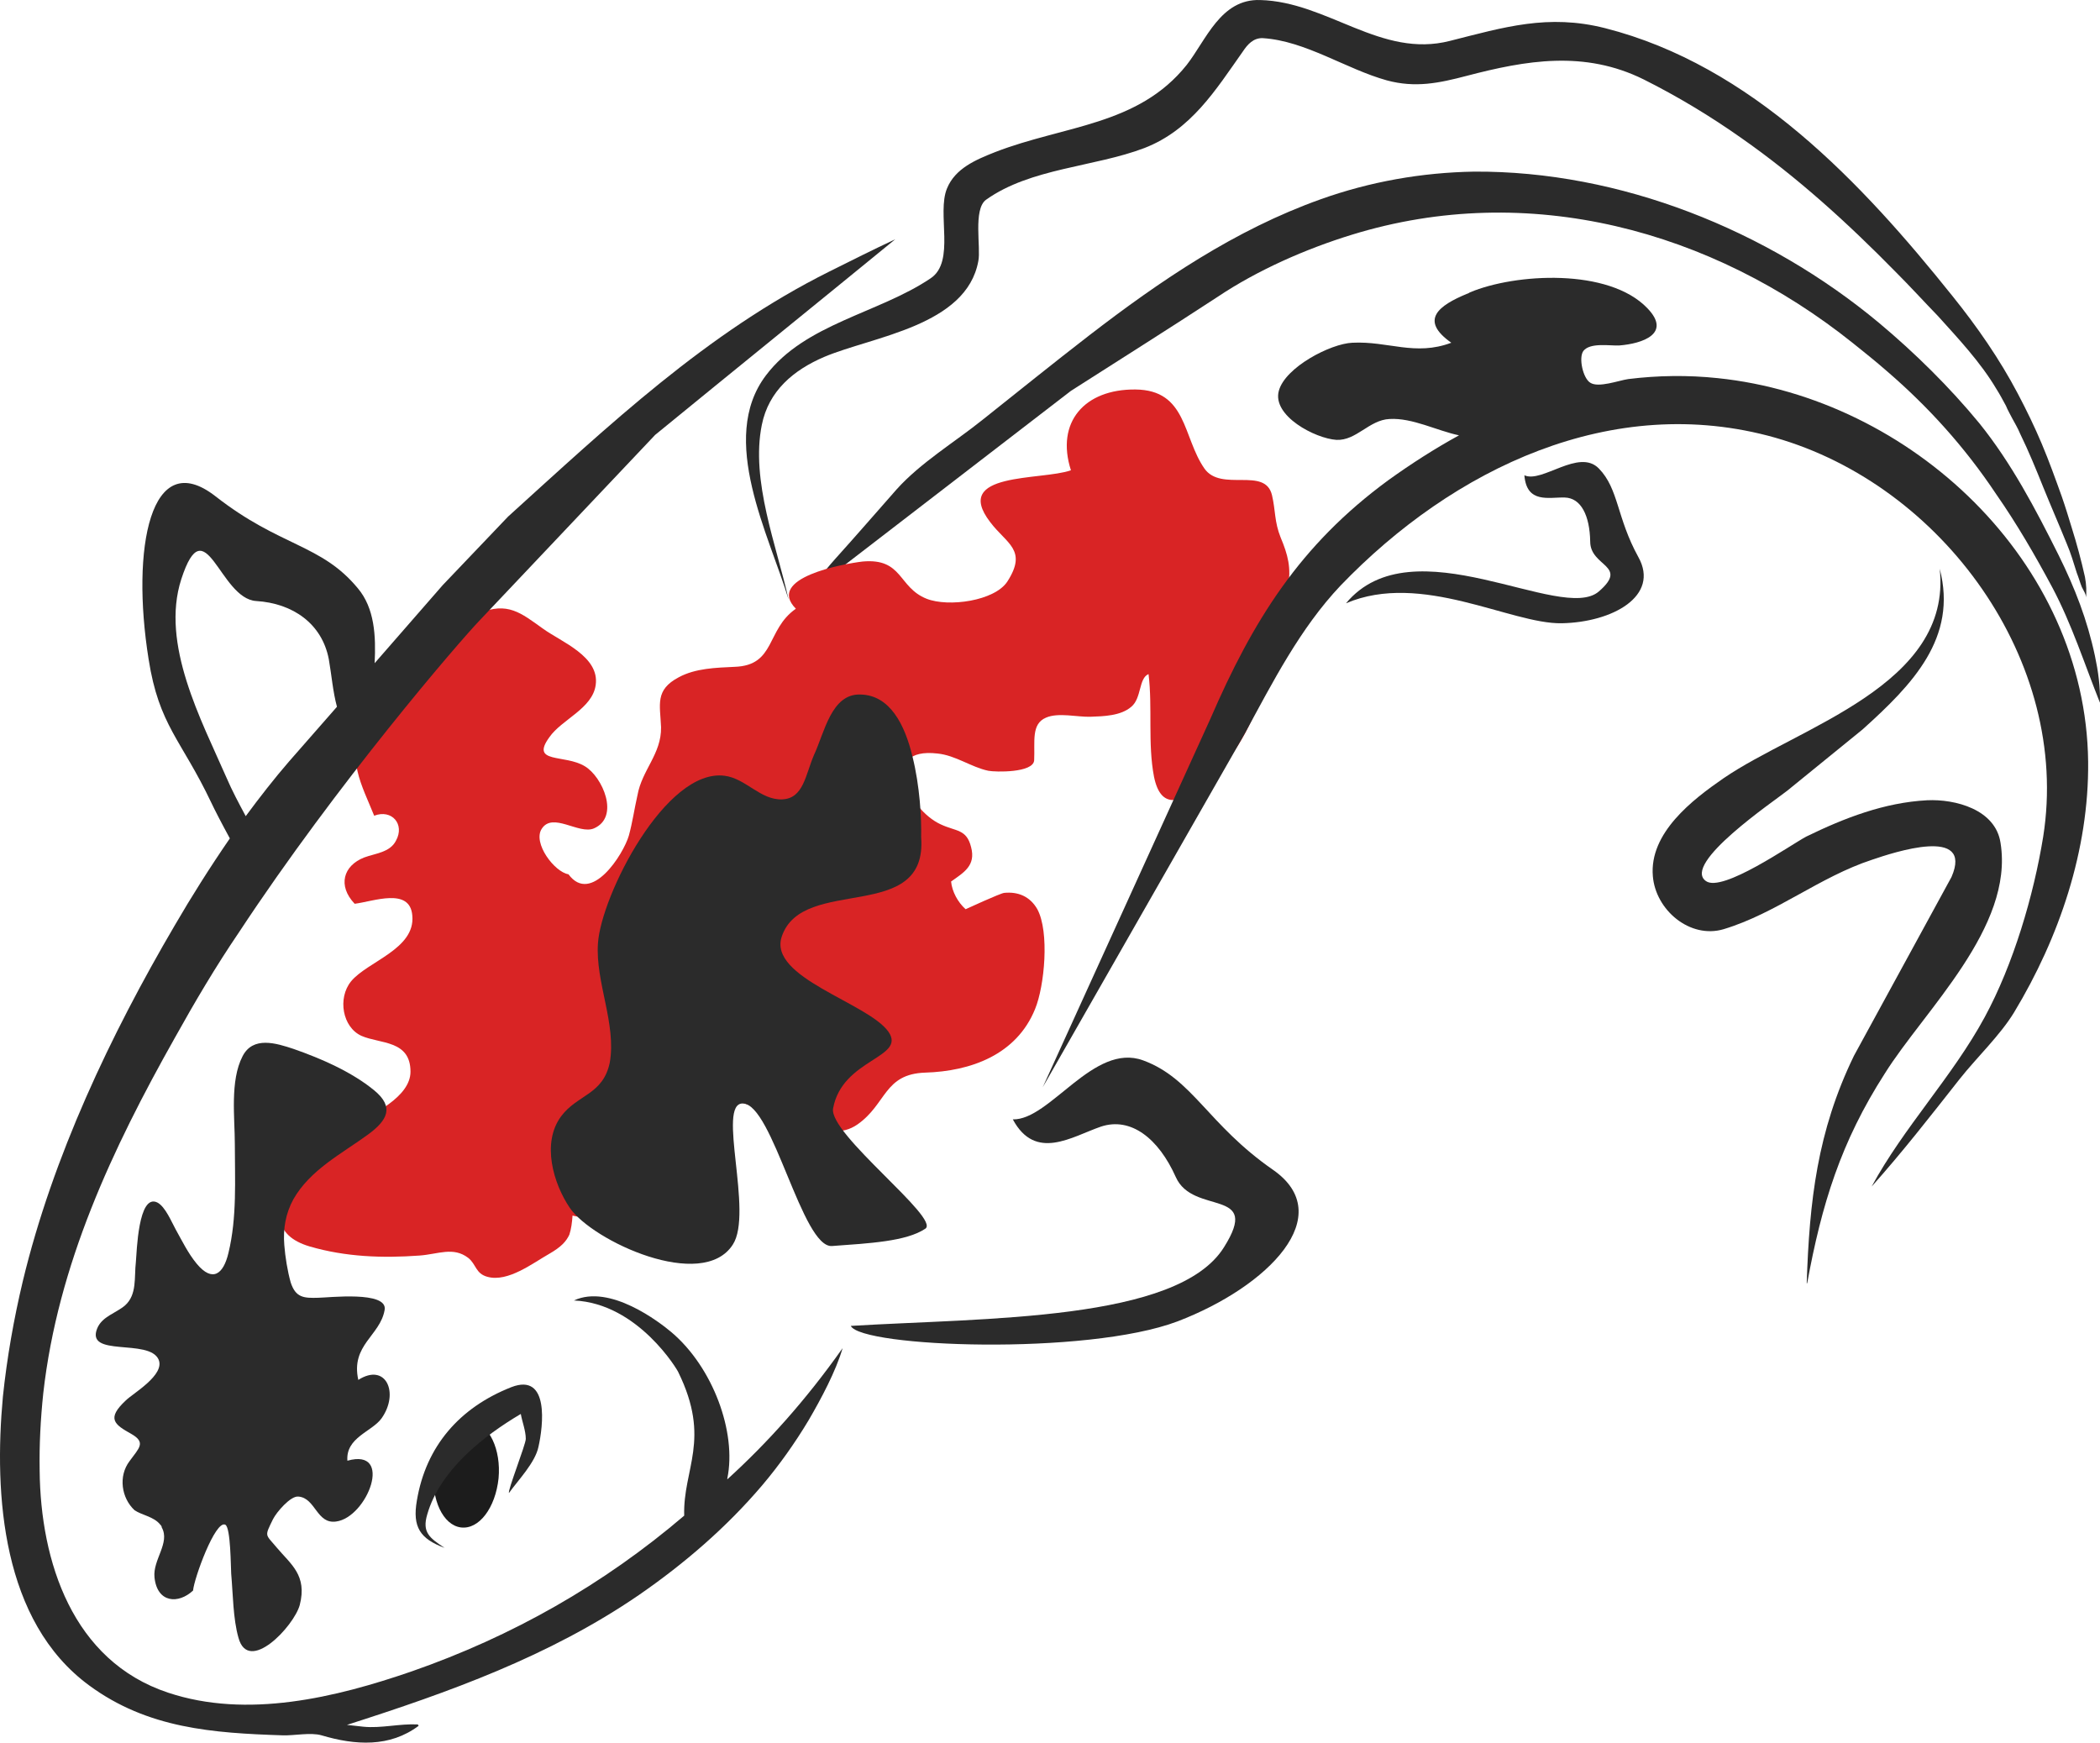 <?xml version="1.0" encoding="utf-8"?>
<!-- Generator: Adobe Illustrator 15.0.0, SVG Export Plug-In . SVG Version: 6.00 Build 0)  -->
<!DOCTYPE svg PUBLIC "-//W3C//DTD SVG 1.1//EN" "http://www.w3.org/Graphics/SVG/1.1/DTD/svg11.dtd">
<svg version="1.1" id="Layer_1" xmlns="http://www.w3.org/2000/svg" xmlns:xlink="http://www.w3.org/1999/xlink" x="0px" y="0px"
	 width="462.649px" height="383.917px" viewBox="11.264 67.792 462.649 383.917"
	 enable-background="new 11.264 67.792 462.649 383.917" xml:space="preserve">
<g>
	<path fill="#1C1C1C" d="M115.2,381c-4-0.5-7.6,4.3-8.3,10.8c-0.7,6.4,2,12,5.9,12.5c4,0.5,7.6-4.3,8.3-10.8
		C121.7,387.1,119,381.5,115.2,381z"/>
	<path fill="#2B2B2B" d="M198.7,359.9c2.3,4.699,51.899,6.6,72-1c20.1-7.7,35.399-23.4,21-33.4c-14.4-10-17.7-20.1-28.601-24.1
		c-10.899-4-20.5,13.199-28.7,13c5,9.3,13,3.8,19.4,1.6c6.601-2.2,12.7,2.6,16.5,11.1c3.8,8.601,19,2.2,10.601,15.5
		C270.7,358.9,228.4,358.1,198.7,359.9z"/>
	<path fill="#2B2B2B" d="M473.9,222.6c-3.4-8.5-6.2-17.3-10.5-25.399c-3.801-7.1-7.801-14-12.4-20.6c-6.8-10.2-14.8-19.1-24.1-27.1
		c-2.4-2.1-4.9-4.1-7.4-6.1c-31.1-24.9-71.5-35.9-110.4-23.9c-10.1,3.1-20.8,7.8-29.6,13.7c-10.7,7-21.5,13.8-32.3,20.7l-60.4,46.5
		c3.1-2.6,5.6-6.3,8.4-9.4c4.6-5.1,9.1-10.3,13.6-15.4c5.3-5.9,12.8-10.4,18.9-15.3c7.8-6.2,15.6-12.5,23.5-18.6
		c15.7-12.1,32.2-23.3,51-30c10.899-3.9,22.3-5.9,33.8-6.1c32.2-0.2,64.7,12.9,89.2,33.3c7.899,6.6,15.6,14.2,22.1,22.1
		c7.101,8.8,12.4,18.9,17.5,29.1c3.601,7.3,6.3,14.2,8,22.2C473.5,215.6,474,219.1,473.9,222.6z"/>
	<path fill="#D92425" d="M136.7,339.8c-0.7,1.5-1.8,2.7-4.4,4.2c-3.7,2.1-9.1,6.3-13.6,5.1c-2.7-0.699-2.5-2.8-4.3-4.199
		c-3.3-2.5-6.6-0.801-10.7-0.5c-8.2,0.6-16.3,0.3-24.2-2c-16.6-4.9,2.8-23.601,9.8-27c3.9-2,12.4-5.9,12.4-11.5
		c0-7-6.7-6.101-10.8-7.9c-4.2-1.9-5.3-8.3-2.3-12c3.6-4.4,14.2-7.1,13.5-14.5c-0.5-6.3-8.6-3.1-12.7-2.6c-3.8-4-2.5-8.4,2.1-10.2
		c2.4-0.9,5.7-1.101,7-3.7c2-3.6-0.9-7-4.8-5.5c-2.6-6.5-6.5-13.1-2.1-19.6c1.9-2.9,4.3-6.601,6.5-9.4c1.8-2.1,5.8-3.4,5.6-6.4
		c4-3.399,8.2-7.2,13.1-9.2c6.3-2.6,9.2-0.1,14.1,3.4c4,2.9,12.5,6.101,11.6,12.4c-0.7,5.2-7.5,7.6-10.2,11.5
		c-4.3,5.899,3.4,3.7,7.8,6.399c3.9,2.301,7.8,11.2,2,13.7c-3.3,1.4-9.1-3.7-11.5,0.101c-2,3.1,2.8,9.5,5.9,10
		c5,6.8,12.1-4.4,13.3-8.5c0.8-2.9,1.2-5.801,1.9-8.9c1-5.6,5.3-9.1,5.2-15c-0.2-5-1.4-8.2,3.9-11c3.7-2,8.2-2.1,12.3-2.3
		c9.1-0.3,6.9-8.2,13.5-12.8c-6.7-6.8,10.5-9.9,14.7-10.4c8.9-0.8,7.8,5.7,14.1,8.2c4.8,1.9,15,0.5,17.8-3.8c4.5-7-0.2-8.3-3.8-13.1
		c-8.5-11.1,11.3-9.1,17.8-11.4c-3.4-10.6,3-17.9,14.2-17.8C272.8,153.7,271.8,164.1,276.6,171c3.7,5.3,13.4-0.5,14.9,5.9
		c0.8,3.4,0.5,5.8,1.9,9.3c1.6,3.8,2.399,6.8,1.6,10.9c-2.8,15-6.2,33.7-18.7,43.7c-4.8,3.8-9.3,5.5-10.8-1.899
		c-1.4-7.301-0.3-15.2-1.2-22.601c-2.2,0.9-1.5,5.3-3.8,7.2c-2.3,2-6.1,2.1-9,2.2c-2.8,0.1-7.1-1-9.8,0.2
		c-3.3,1.399-2.4,5.3-2.6,9.399c-0.2,2.8-8.6,2.601-10.1,2.3c-3.8-0.8-7.2-3.399-11.2-3.8c-13-1.5-6.5,12.3,0.7,15.601
		c3.4,1.6,5.7,1,6.7,5c1.1,4.1-1.6,5.6-4.4,7.6c0.2,2.2,1.5,4.6,3.2,6.1c0,0,7.6-3.5,8.5-3.6c3.1-0.3,5.7,0.8,7.3,3.6
		c2.7,5,1.6,16.9-0.5,22c-4.1,10.101-14.2,13.7-24.2,14c-9.1,0.301-8.5,6.9-14.9,11.4c-3.6,2.5-7,1.4-10.9,0
		c-6.2-2.1-12.7-4.3-19.1-6.1c-2.1-8.5-2.6-25-14.6-24.201c-4.7,0.301-9.5,2.9-7.8,8.201c1.4,4.5,7.2,4.5,8.7,7.699
		c1,1.9-0.6,6.101-1.4,8c-1.5,4.101-3.4,3.2-5.9,5.7c-5.5,5.4,5.3,8.601,4.9,14.3c-0.5,6.4-12.2,7.7-16.7,6.5
		C137.3,337.1,137.1,338.6,136.7,339.8z"/>
	<polygon fill="#231F20" points="78.5,450.9 78.7,450.8 78.7,450.8 	"/>
	<path fill="#2B2B2B" d="M46.5,403.6c0.2,0.2,0.4,0.4,0.4,0.7c1.9,3.4-2,7.101-1.6,11c0.6,5.7,5.3,5.9,8.5,2.9
		c0.2-2.601,4.9-15.601,7.1-14.5c1.2,0.6,1.2,9.399,1.3,10.8c0.4,4.5,0.4,9.9,1.6,14.1C66,436.7,76,426.1,77.3,421.4
		c1.7-6.601-2-9-5.1-12.7c-2.5-3-2.7-2.3-0.8-6.2c0.8-1.6,3.9-5.2,5.6-5c3.8,0.3,4,6.1,8.3,5.5c6.9-0.9,12.8-16.3,2.5-13.4
		c-0.4-5.1,5.4-6.399,7.5-9.3c4-5.6,1-12.399-5.1-8.5c-1.7-7.7,4.8-9.7,5.8-15.399c0.8-4.301-12.6-2.7-14.6-2.7
		c-3.2,0.1-5,0-6.1-3.4c-0.7-2.5-1.2-5.6-1.4-8.2c-0.3-3.6,0.3-7,2-10.1c3.7-6.5,10.6-10,16.5-14.3c4.2-3.101,5.8-6,1.3-9.7
		c-5-4.1-11.7-7-17.7-9.1c-3.9-1.301-9-2.9-11.3,1.6c-2.8,5.4-1.7,13.6-1.7,19.3c0,7.8,0.5,16.2-1.4,24c-1.1,4.7-3.5,6.601-7,2.4
		c-1.9-2.3-3.2-5-4.6-7.5c-0.9-1.601-2.3-5.101-4.1-6c-4.2-2-4.5,11-4.7,13.1c-0.4,3.4,0.3,7.2-2.4,9.601c-2,1.699-5,2.399-6.1,5
		c-2.7,6.5,11.4,2.199,13.5,6.899c1.5,3.4-5.7,7.5-7.2,9c-4.3,4-2.6,5.3,1.2,7.4c3.3,1.899,1.7,3.1-0.4,6c-2.5,3.3-1.8,8.1,1.1,10.8
		C42.5,401.6,45.1,401.9,46.5,403.6z"/>
	<path fill="#2B2B2B" d="M185,199.9c-4.2-14.1-15.6-35.4-5-49.4c8.6-11.4,24.9-13.7,36.3-21.4c5.5-3.7,1.3-14.3,3.6-19.8
		c1.8-4.4,6.3-6.3,10.6-8c15.2-5.9,31.5-5.8,42.2-19.2c4.3-5.5,7.5-14.6,16.2-14.3c14.899,0.4,26.6,12.9,41.8,9
		c11.899-3,21.6-6,34.2-2.8c32.199,8.2,56.5,34,76.5,59c5.399,6.7,10.399,13.9,14.399,21.5c1.9,3.6,3.7,7.3,5.3,11.1
		c1.601,3.8,3,7.7,4.4,11.6c0.8,2.3,1.5,4.6,2.2,6.9c1.1,3.5,2.1,7.2,2.899,10.8c0.301,1.6,0.4,3.3,0.2,4.8
		c0.2-0.9-0.6-1.9-0.899-2.6c-0.4-1-0.7-2.1-1.101-3.1c-0.7-2.2-1.3-4.3-2.2-6.4c-1.699-4.2-3.5-8.3-5.199-12.5
		c-1.601-4-3.2-7.9-5.101-11.8c-0.5-1.2-1.1-2.2-1.7-3.3c-0.5-1-1-1.8-1.399-2.8c-0.7-1.3-1.4-2.6-2.101-3.7
		c-3.5-5.9-8.3-11-12.899-16.1c-3.101-3.2-6.101-6.5-9.3-9.7c-10.601-10.8-21.7-20.9-34-29.5C388.1,93.4,380.8,89,373.4,85.3
		c-13.101-6.5-26-4.2-39-0.8c-6.101,1.6-11.301,2.7-17.601,1c-9-2.5-17.899-8.7-27.3-9.3c-2.1-0.1-3.4,1.4-4.4,2.9
		c-6,8.5-11.399,17.3-21.699,21.3c-11,4.2-25.101,4.4-34.9,11.4c-2.9,2.1-1.1,10.6-1.7,13.5c-2.6,14.3-23.2,16.6-33.9,21.1
		c-6.8,2.9-12.3,7.5-13.8,15C176.6,173.7,182.4,188.1,185,199.9z"/>
	<path fill="#2B2B2B" d="M109.2,408.8c-3.3-2.2-5-3.399-3.8-7.399c2.8-9.7,12.3-17.2,20.6-22.101c0.3,1.7,1.1,3.7,1.1,5.5
		c0,1.2-4.1,11.601-3.7,11.9l0,0c2-2.8,5.8-6.7,6.5-10.2c1-4.4,2.5-16.4-6-13.1c-11.4,4.5-18.8,13-20.8,25
		C102.1,404.2,103.8,406.8,109.2,408.8z"/>
	<path fill="#2B2B2B" d="M334.5,132.5c-6.3,2.6-10.6,5.8-3.5,10.8c-8,3-13.9-0.4-21.8,0c-4.8,0.2-14.8,5.4-16.2,10.6
		c-1.5,5.5,8,10.5,12.7,10.8c4.399,0.2,7.2-4.4,11.7-4.6c5-0.3,10.5,2.6,15.3,3.6c-5.3,2.9-10.601,6.3-15.601,9.9
		c-19.5,14.3-29.8,30.9-39.199,52.6L241,307.3l44.5-77.899c6.2-11.4,12.2-23.2,21.1-32.601c24.801-25.8,59.9-42.7,95.7-32.6
		c36.9,10.5,65.2,49.3,59.101,87.899c-2.101,13-6.601,28.2-12.9,39.801c-7.1,13.1-17.8,24.199-24.9,37.3
		c6.801-7.601,13.101-15.7,19.4-23.7c3.8-4.8,8.9-9.6,12-14.7c9.9-16.399,16.5-35.7,16.3-55.2c-0.5-44.1-39.1-80.1-81.6-84.5
		c-6.601-0.7-13.2-0.6-19.7,0.2c-2.1,0.3-6.6,2-8.4,0.8c-1.6-1-2.6-5.5-1.5-7c1.5-1.9,5.801-1.1,7.9-1.2c5.1-0.4,11.6-2.6,6.2-8.2
		c-8.5-8.9-29.101-7.7-39.101-3.5C334.8,132.4,334.6,132.5,334.5,132.5z"/>
	<g>
		<path fill="#2B2B2B" d="M438.6,193.1c4,15.2-6,25.5-17,35.4c-5.5,4.5-11.1,9-16.6,13.5c-2.9,2.3-23.3,16.1-17.9,19.9
			c3.601,2.6,18.7-8,22.101-9.801c8.399-4.1,17.2-7.5,26.6-8c6.2-0.3,15.101,2,16.2,9.4c3,18.6-16.8,36.9-25.5,50.8
			c-9.7,15.101-13.9,28.8-17.1,46.2H409.3c0.601-18.1,2.3-33.4,10.4-50.1l21.5-39.4c4.899-11.3-12.8-5.4-17.5-3.8
			C412.1,261,402.6,269,391,272.5c-7.4,2.2-15-4.2-15.6-11.7c-0.801-9.5,8.699-16.8,15.5-21.5C407.5,227.9,441.4,218.8,438.6,193.1z
			"/>
	</g>
	<path fill="#2B2B2B" d="M194,127.6c-27.1,13.5-48.6,33.9-70.8,54l-14.4,15.1l-15,17.2c0.3-6,0-12.101-3.7-16.5
		c-8.1-9.8-17.1-9.1-31.4-20.3C44.4,166,40.1,188.6,44,213c2.3,14.7,7.2,17.7,13.8,31.6c0.7,1.5,2.3,4.601,4.1,7.9
		c-4.4,6.4-8.5,12.9-12.1,19.1c-14.2,24.2-26.9,51-33.5,78.4c-2,8.4-3.5,16.9-4.4,25.5c-2,21.7-0.2,49.5,19,63.6
		c12.9,9.5,27.3,10.5,42.6,11c2.5,0.101,6.2-0.699,8.6,0c7.4,2.2,15,2.7,21.4-2.1l-0.2-0.3c-4-0.2-8.1,0.899-12,0.5l-3.6-0.4
		c22.5-7.2,44.6-15.1,64.3-28.6c10-6.9,19.3-14.9,27.2-24.2c3.8-4.5,7.2-9.3,10.2-14.3c2.8-4.8,6-10.8,7.5-15.9
		c-8.2,11.601-16.7,21-25.4,28.9c0-0.101,0-0.101,0-0.2c2.1-10.2-3.2-24.5-12.3-32.2c-2.6-2.2-13.6-10.7-21.5-7
		c14.2,0.601,23,15.601,23,15.8c7.3,14.9,1,21.2,1.3,31.601c-17.8,15.2-37.9,26.6-60,34.3c-16.8,5.8-36.3,10.5-53.7,4.7
		c-21.1-7-28.1-28.9-28.3-48.9c-0.1-5.7,0.2-11.399,0.8-17.1c3.2-28.3,15.2-53.8,29-78.3c4.4-7.9,9-15.7,14.1-23.2
		c21.6-32.8,48.4-63.9,53.1-68.8l38.6-40.8c17.6-14.4,35.3-28.7,52.9-43.1C203.6,122.8,198.8,125.2,194,127.6z M85.5,223.5
		l-10.6,12.1c-3.2,3.7-6.4,7.801-9.5,12c-1.5-2.8-3-5.6-4.2-8.399c-5.6-12.8-14.6-29.5-10-43.8c5.3-16.3,8.4,4.3,16.5,4.8
		c8.1,0.5,14.5,5,16,12.8C84.3,216.4,84.6,220.2,85.5,223.5z"/>
	<path fill="#2B2B2B" d="M212.3,234.5c-1.7-7.1-5-13.6-11.5-13.7c-6.4-0.2-7.9,8.4-10.2,13.3c-1.9,4.4-2.3,9.601-7,9.801
		c-4.8,0.199-8-4.601-12.7-5.2c-13-1.7-27.2,26.399-27.9,36.899c-0.6,8.601,4.1,17.7,2.6,26.301c-1.5,7.1-7.1,7-10.7,11.8
		c-4.4,5.899-1.7,14.899,1.9,20.2c5,7.3,29.2,18.5,35.9,8.1c4.6-7-3.6-31.2,2.2-31.1c6.6,0,13.1,32,19.7,31.399
		c8.2-0.6,16.3-1,20.5-3.8c3.5-2.2-21.3-20.9-20.3-26.5c2-11,16.2-11.1,12.2-16.9c-4.5-6.399-26.6-11.899-23.5-21
		c4.6-13.6,32.2-2.6,30.7-21.899C214.3,248,213.9,240.9,212.3,234.5z"/>
	<path fill="#2B2B2B" d="M307.8,200.7c16.601-7.1,36.3,4.6,47.5,4.4c11.2-0.2,21.7-6,16.9-14.6c-4.8-8.7-4.3-15-8.7-19.5
		s-12.5,3.3-16.4,1.5c0.5,6.3,5.4,4.8,8.9,4.9c3.6,0.1,5.5,4,5.6,9.7c0,5.6,8.601,5.2,1.9,11C355.3,205.2,322.5,183,307.8,200.7z"/>
</g>
</svg>

